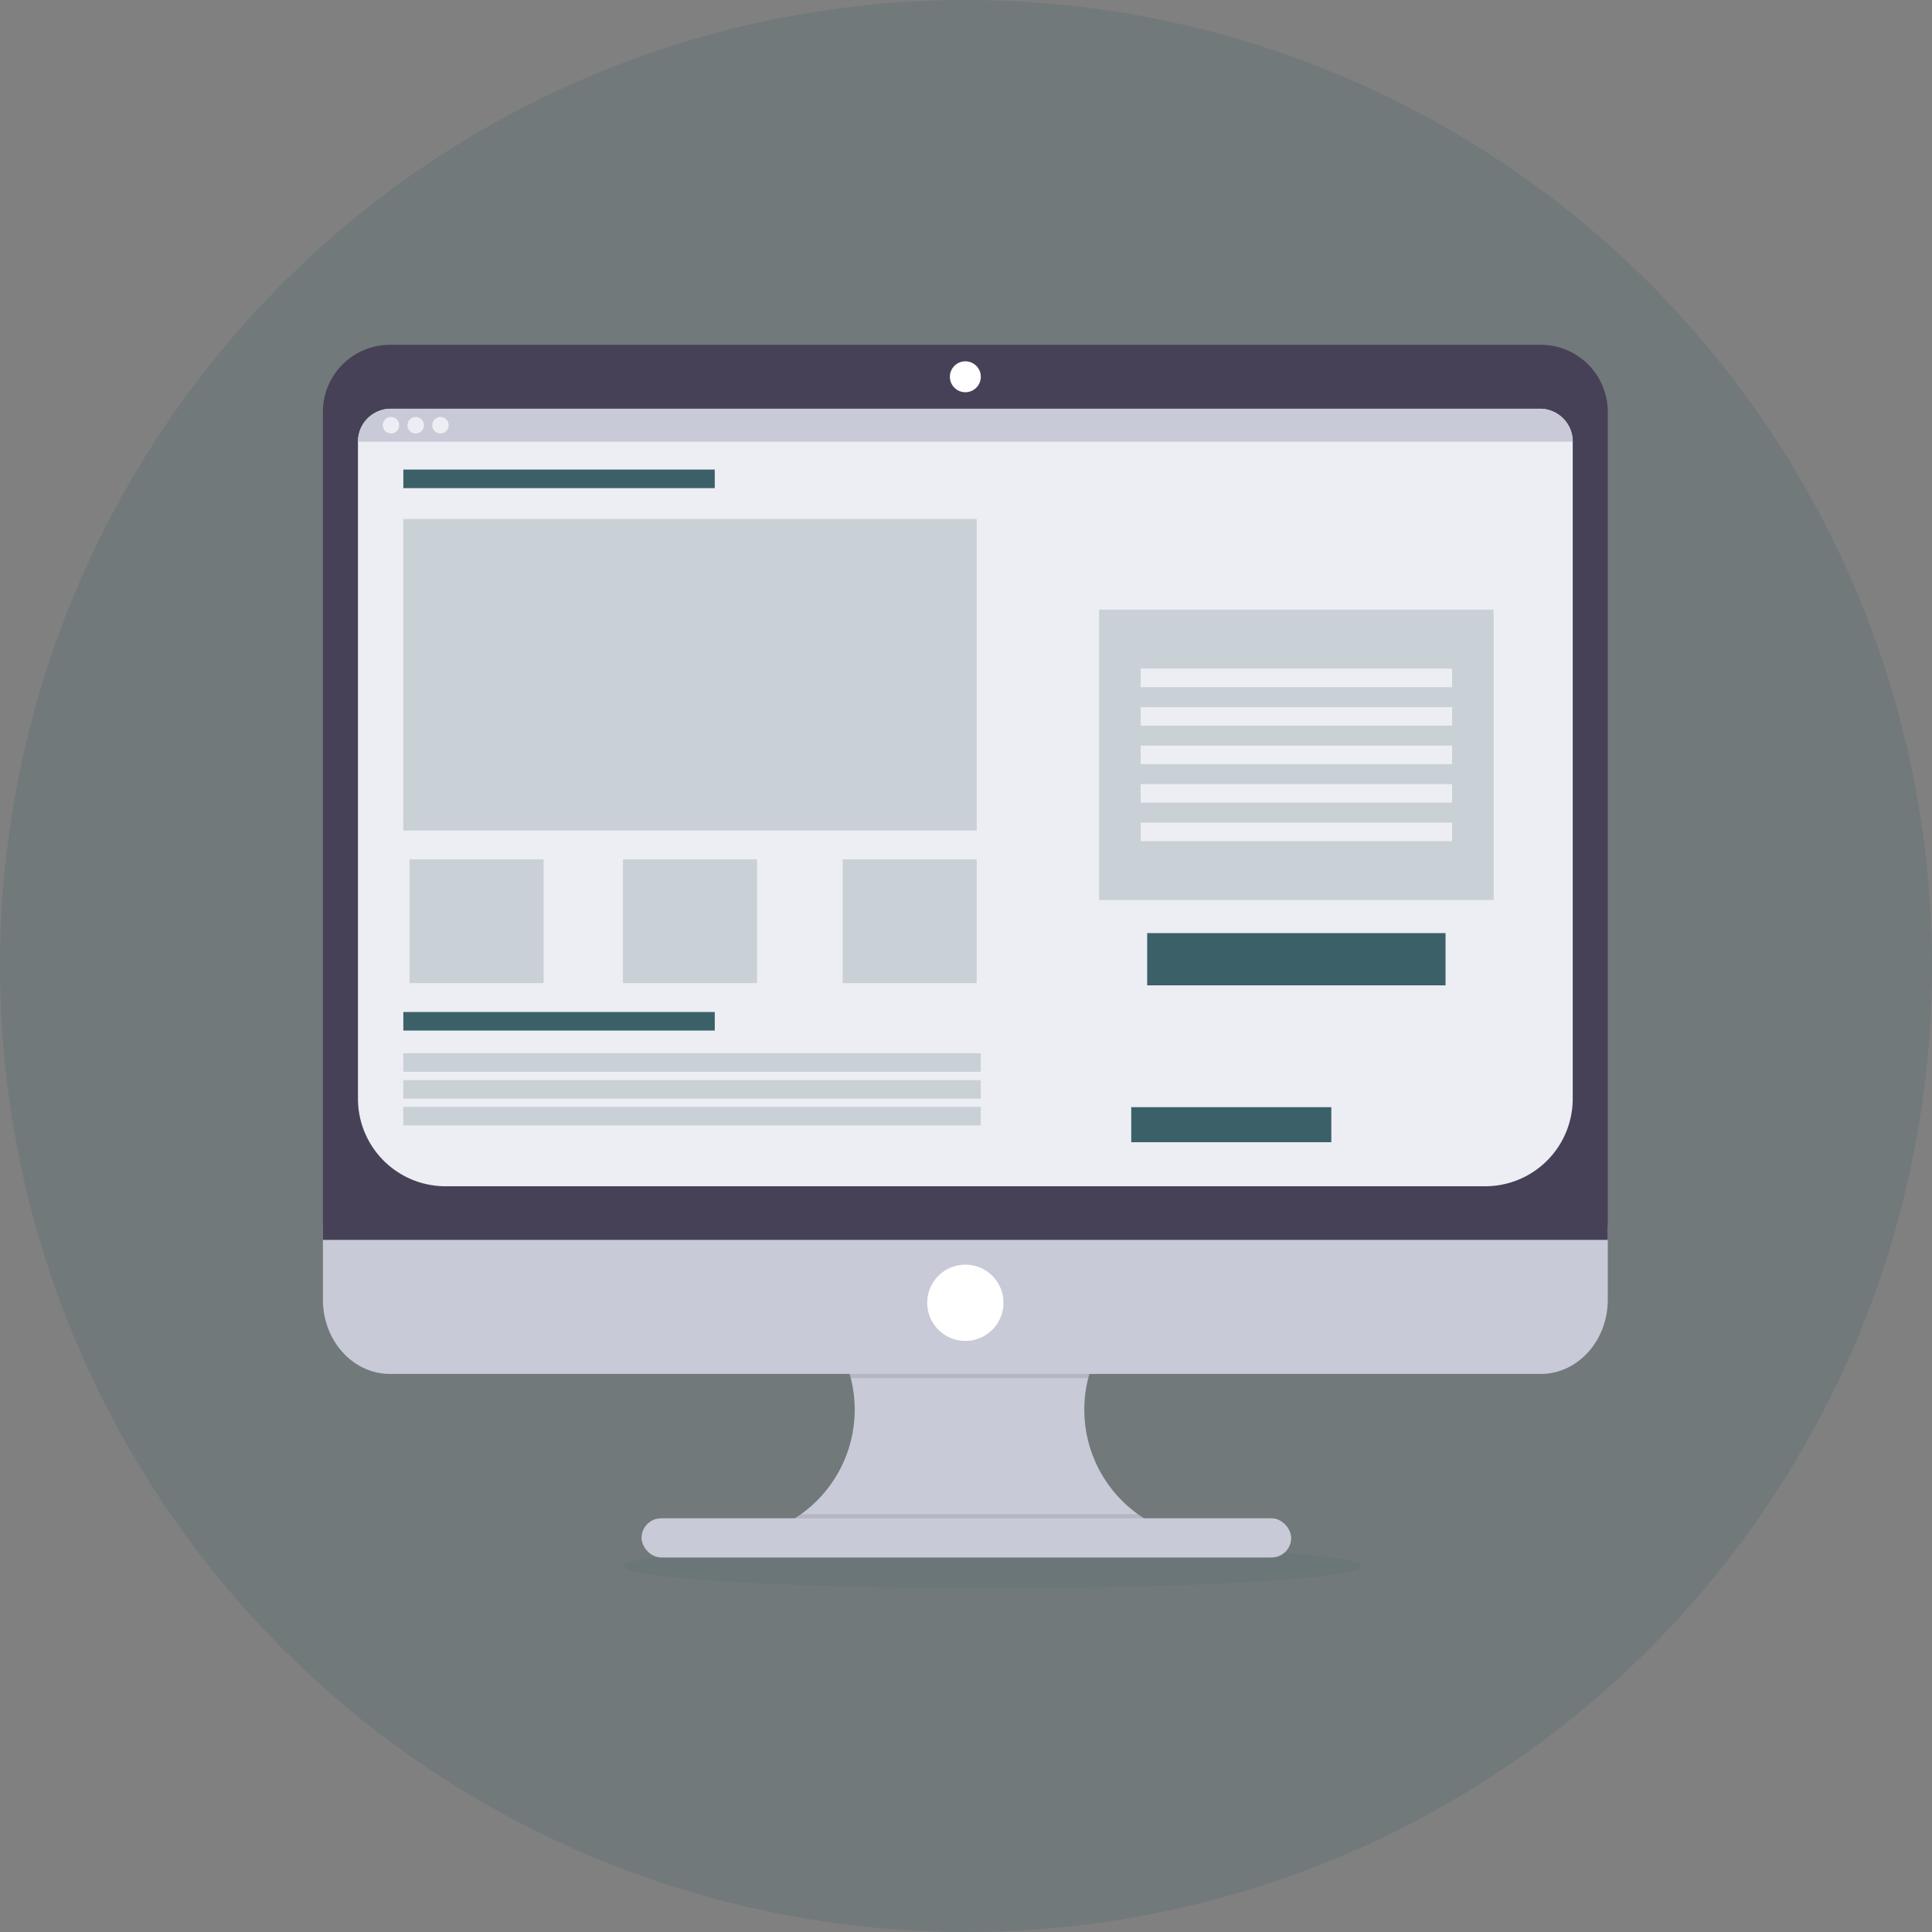 <svg xmlns="http://www.w3.org/2000/svg" width="353" height="353" viewBox="0 0 353 353">
  <rect x="0" y="0" width="353" height="353" fill="#808080" stroke="none"/>
  <g id="Group_30" data-name="Group 30" transform="translate(-50 -1506)">
    <circle id="Ellipse_37" data-name="Ellipse 37" cx="176.5" cy="176.5" r="176.5" transform="translate(50 1506)" fill="#3b6068" opacity="0.2"/>
    <g id="Group_29" data-name="Group 29" transform="translate(-132.21 1427.18)">
      <ellipse id="Ellipse_30" data-name="Ellipse 30" cx="67.452" cy="4.002" rx="67.452" ry="4.002" transform="translate(296.038 360.996)" fill="#3b6068" opacity="0.1"/>
      <path id="Path_126" data-name="Path 126" d="M564.833,694.812v2.415H493.38V695.26A23.487,23.487,0,0,0,495,651.88h69.366a23.5,23.5,0,0,0,.471,42.932Z" transform="translate(-170.335 -336.849)" fill="#c8cad7"/>
      <path id="Path_127" data-name="Path 127" d="M567.036,651.89a23.525,23.525,0,0,0-12.985,15.574h-43.4A23.525,23.525,0,0,0,497.67,651.89Z" transform="translate(-173.008 -336.855)" opacity="0.1"/>
      <path id="Path_128" data-name="Path 128" d="M276.21,619.22v13.566c0,7.491,5.483,13.566,12.247,13.566H498.725c6.764,0,12.247-6.074,12.247-13.566V619.22Z" transform="translate(-35 -316.496)" fill="#c8cad7"/>
      <path id="Path_129" data-name="Path 129" d="M564.833,761.7v2.415H493.38v-1.967a23.436,23.436,0,0,0,5.509-2.932h61.573a23.538,23.538,0,0,0,4.371,2.483Z" transform="translate(-170.335 -403.741)" opacity="0.1"/>
      <rect id="Rectangle_14" data-name="Rectangle 14" width="118.7" height="7.16" rx="3.58" transform="translate(299.429 356.233)" fill="#c8cad7"/>
      <path id="Path_130" data-name="Path 130" d="M510.972,204.467a12.247,12.247,0,0,0-12.247-12.247H288.457a12.247,12.247,0,0,0-12.247,12.247V355.762H510.972Z" transform="translate(-35 -50.4)" fill="#474157"/>
      <g id="Group_32" data-name="Group 32">
        <path id="Rectangle_15" data-name="Rectangle 15" d="M6,0H215.95a6,6,0,0,1,6,6V126.063a16,16,0,0,1-16,16H16a16,16,0,0,1-16-16V6A6,6,0,0,1,6,0Z" transform="translate(247.616 153.502)" fill="#ededf4"/>
        <circle id="Ellipse_32" data-name="Ellipse 32" cx="2.826" cy="2.826" r="2.826" transform="translate(355.765 144.835)" fill="#fff"/>
        <circle id="Ellipse_33" data-name="Ellipse 33" cx="6.971" cy="6.971" r="6.971" transform="translate(351.62 309.884)" fill="#fff"/>
        <path id="Path_131" data-name="Path 131" d="M515.16,229.249H293.21a6.029,6.029,0,0,1,6.029-6.029H509.13A6.029,6.029,0,0,1,515.16,229.249Z" transform="translate(-45.594 -69.719)" fill="#c8cad7"/>
        <circle id="Ellipse_34" data-name="Ellipse 34" cx="1.507" cy="1.507" r="1.507" transform="translate(252.138 155.009)" fill="#ededf4"/>
        <circle id="Ellipse_35" data-name="Ellipse 35" cx="1.507" cy="1.507" r="1.507" transform="translate(256.66 155.009)" fill="#ededf4"/>
        <circle id="Ellipse_36" data-name="Ellipse 36" cx="1.507" cy="1.507" r="1.507" transform="translate(261.182 155.009)" fill="#ededf4"/>
        <rect id="Rectangle_16" data-name="Rectangle 16" width="56.9" height="3.391" transform="translate(255.906 164.618)" fill="#3b6068"/>
        <rect id="Rectangle_17" data-name="Rectangle 17" width="56.9" height="3.391" transform="translate(255.906 263.723)" fill="#3b6068"/>
        <rect id="Rectangle_18" data-name="Rectangle 18" width="105.511" height="3.391" transform="translate(255.906 271.259)" fill="#3b6068" opacity="0.2"/>
        <rect id="Rectangle_19" data-name="Rectangle 19" width="105.511" height="3.391" transform="translate(255.906 276.162)" fill="#3b6068" opacity="0.2"/>
        <rect id="Rectangle_20" data-name="Rectangle 20" width="105.511" height="3.391" transform="translate(255.906 281.06)" fill="#3b6068" opacity="0.2"/>
        <rect id="Rectangle_21" data-name="Rectangle 21" width="104.757" height="56.9" transform="translate(255.906 173.662)" fill="#3b6068" opacity="0.2"/>
        <rect id="Rectangle_22" data-name="Rectangle 22" width="24.494" height="22.609" transform="translate(257.037 235.838)" fill="#3b6068" opacity="0.2"/>
        <rect id="Rectangle_23" data-name="Rectangle 23" width="24.494" height="22.609" transform="translate(336.17 235.838)" fill="#3b6068" opacity="0.2"/>
        <rect id="Rectangle_24" data-name="Rectangle 24" width="24.494" height="22.609" transform="translate(296.038 235.838)" fill="#3b6068" opacity="0.2"/>
        <rect id="Rectangle_25" data-name="Rectangle 25" width="72.098" height="53.068" transform="translate(383.024 190.212)" fill="#3b6068" opacity="0.2"/>
        <rect id="Rectangle_26" data-name="Rectangle 26" width="56.9" height="3.391" transform="translate(390.621 200.981)" fill="#ededf4"/>
        <rect id="Rectangle_27" data-name="Rectangle 27" width="56.9" height="3.391" transform="translate(390.621 208.017)" fill="#ededf4"/>
        <rect id="Rectangle_28" data-name="Rectangle 28" width="56.9" height="3.391" transform="translate(390.621 215.052)" fill="#ededf4"/>
        <rect id="Rectangle_29" data-name="Rectangle 29" width="56.9" height="3.391" transform="translate(390.621 222.084)" fill="#ededf4"/>
        <rect id="Rectangle_30" data-name="Rectangle 30" width="56.9" height="3.391" transform="translate(390.621 229.119)" fill="#ededf4"/>
        <rect id="Rectangle_31" data-name="Rectangle 31" width="54.515" height="9.545" transform="translate(391.815 249.309)" fill="#3b6068"/>
        <rect id="Rectangle_32" data-name="Rectangle 32" width="36.556" height="6.402" transform="translate(388.903 281.113)" fill="#3b6068"/>
      </g>
    </g>
  </g>
</svg>
